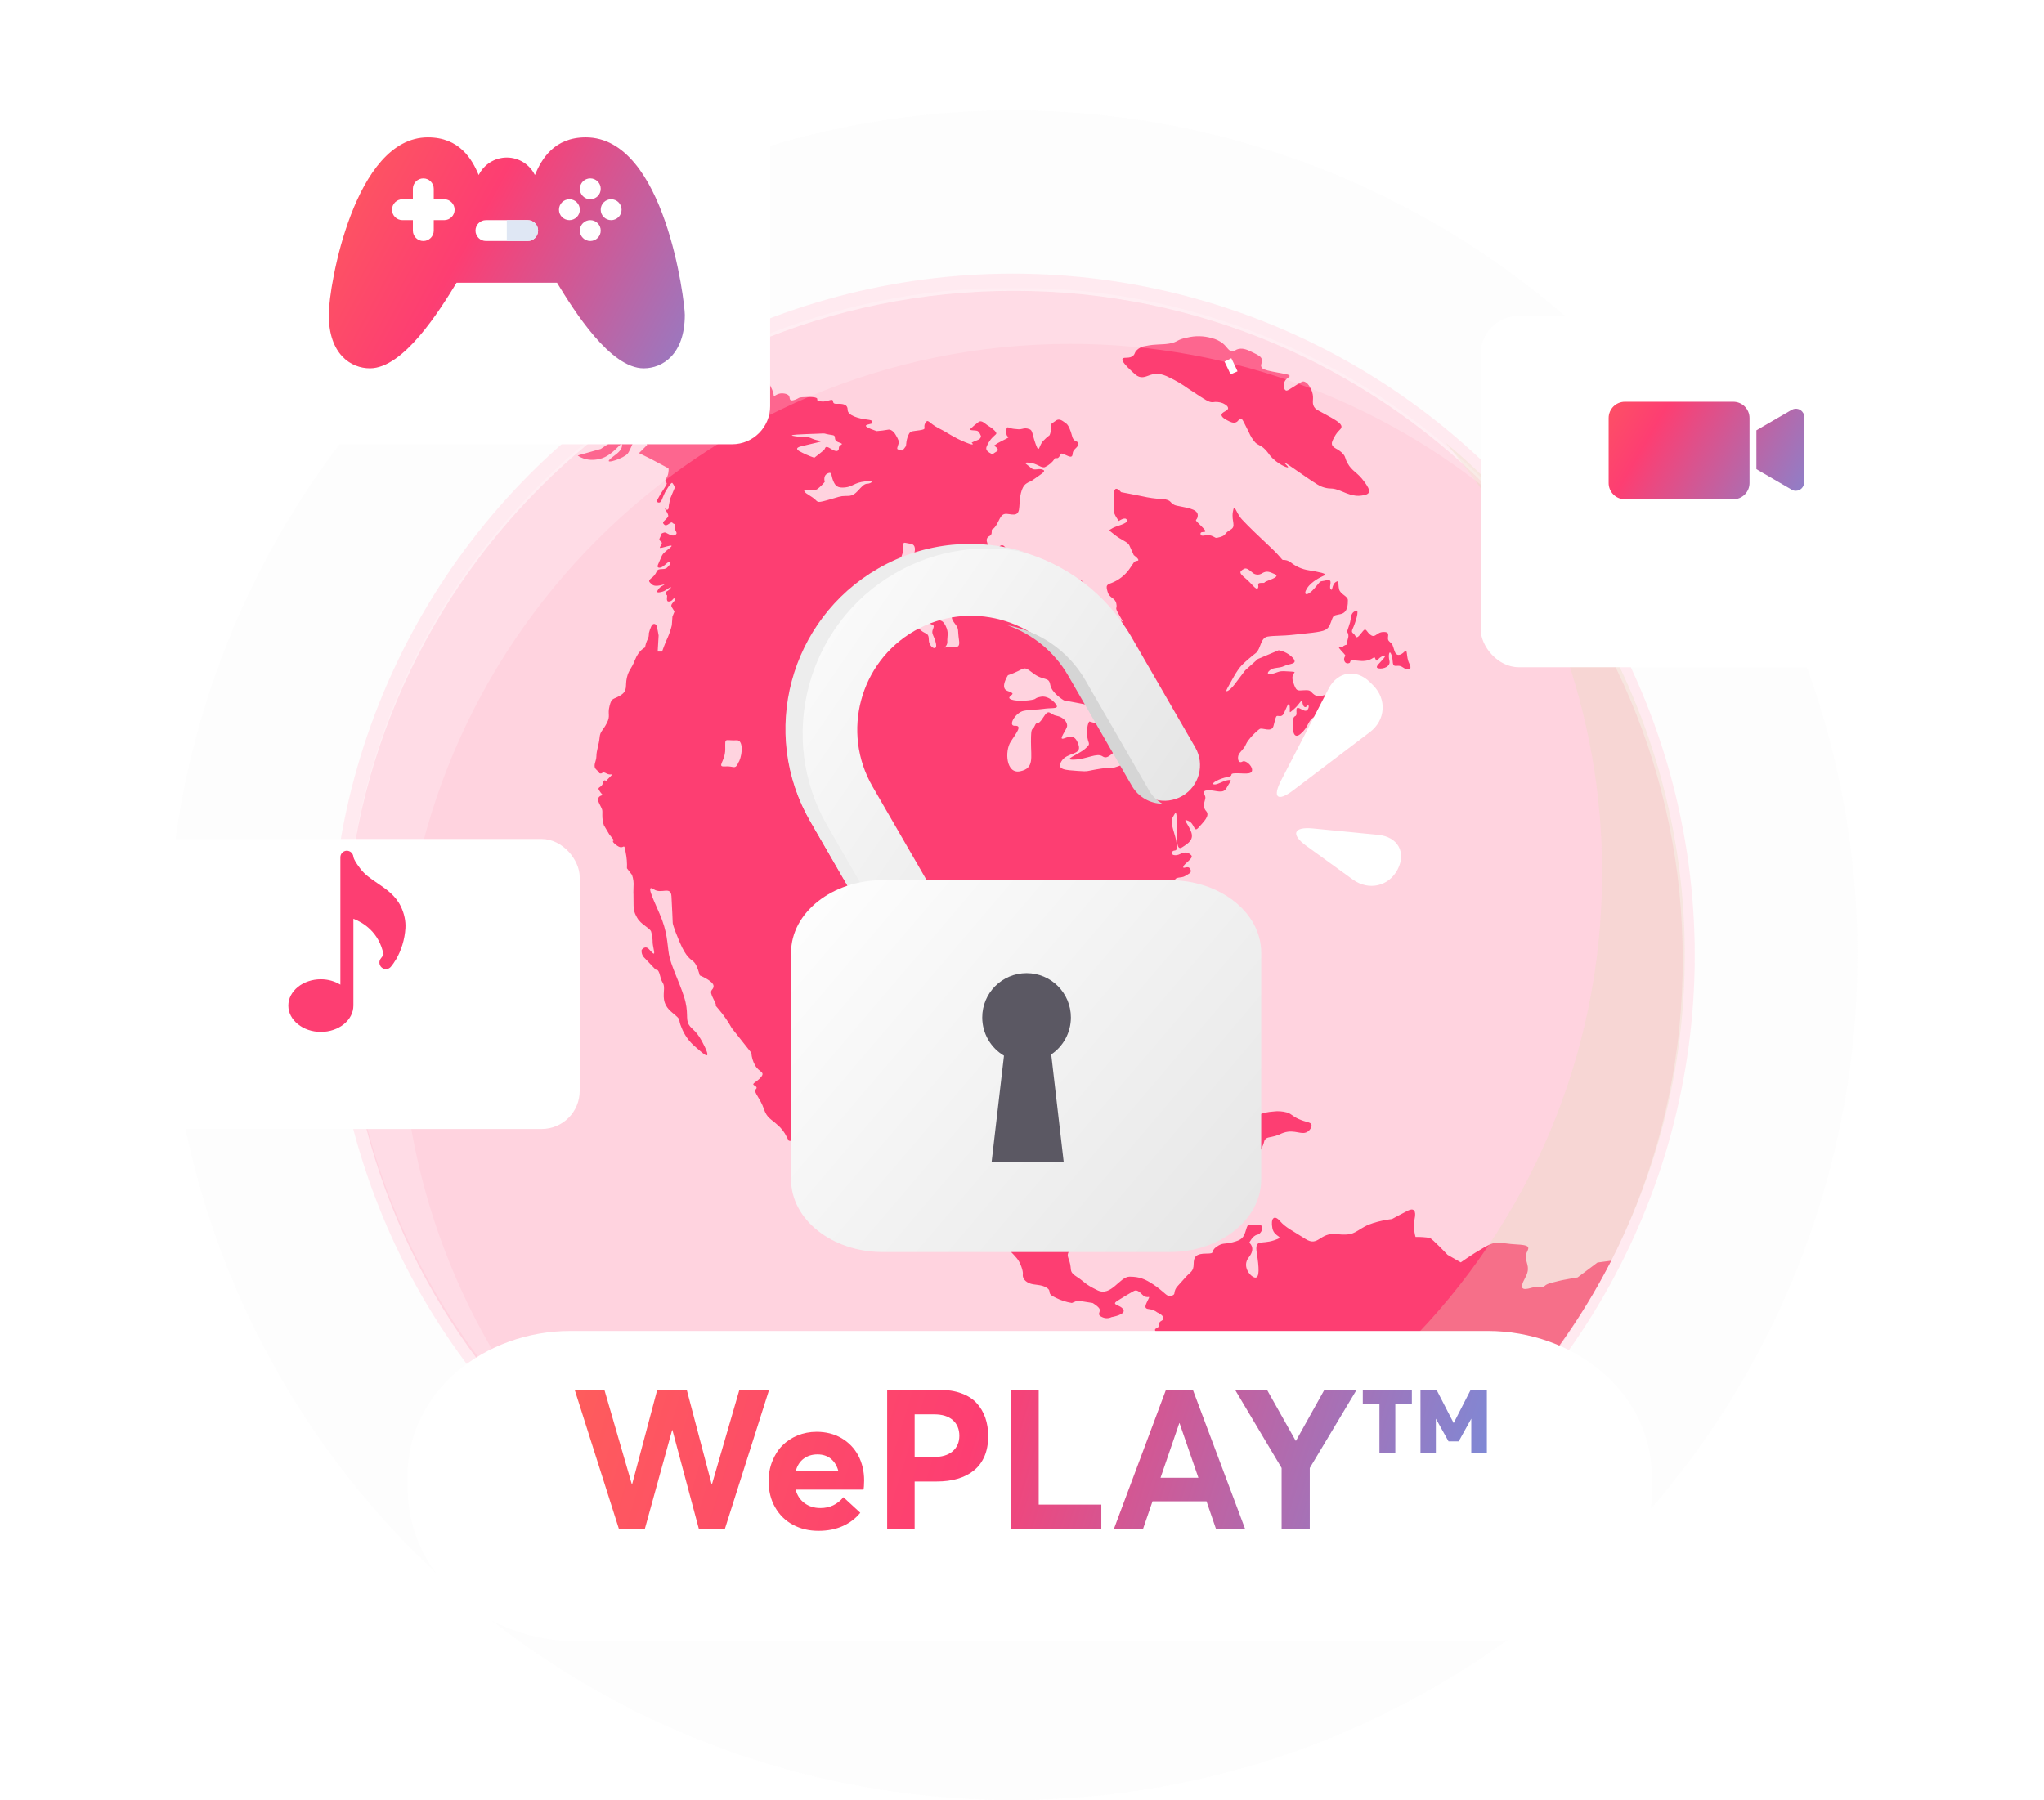 <svg width="537" height="473" viewBox="0 0 537 473" fill="none" xmlns="http://www.w3.org/2000/svg">
<circle opacity="0.3" cx="266" cy="251" r="222" fill="#F7F7F7"/>
<circle cx="266.076" cy="251.076" r="179.168" fill="#FFEAF0"/>
<mask id="mask0_9465:8327" style="mask-type:alpha" maskUnits="userSpaceOnUse" x="90" y="75" width="353" height="354">
<rect x="90.601" y="75.918" width="352.289" height="352.289" fill="#C4C4C4"/>
</mask>
<g mask="url(#mask0_9465:8327)">
<path d="M266.345 427.913C363.405 427.913 442.089 349.23 442.089 252.169C442.089 155.108 363.405 76.425 266.345 76.425C169.284 76.425 90.6 155.108 90.6 252.169C90.6 349.23 169.284 427.913 266.345 427.913Z" fill="#FFD3DF"/>
<path d="M414.481 335.668C414.481 335.668 410.022 336.408 409.282 336.658C408.542 336.909 406.56 337.154 405.814 337.913C405.067 338.672 404.823 337.668 402.345 338.408C399.868 339.148 399.128 338.653 400.614 335.931C402.101 333.209 401.11 332.463 400.859 330.481C400.608 328.499 403.581 327.263 398.632 327.012C393.684 326.761 393.433 325.758 389.965 327.752C386.496 329.747 383.774 331.716 383.774 331.716L380.306 329.734C380.306 329.734 376.342 325.526 375.602 325.275C374.373 325.093 373.131 325.011 371.889 325.03C371.461 323.5 371.377 321.893 371.644 320.327C372.14 318.1 371.4 317.354 369.913 318.1C368.427 318.846 365.705 320.327 365.705 320.327C365.705 320.327 361.246 320.822 358.524 322.308C355.802 323.795 355.551 324.786 351.098 324.29C346.645 323.795 346.394 327.759 342.944 325.545C339.495 323.331 337.745 322.572 336.259 320.841C334.772 319.11 333.781 320.101 334.277 322.722C334.772 325.344 337.99 324.83 334.647 325.94C331.304 327.05 329.573 325.444 330.187 329.283C330.802 333.121 330.927 335.718 329.817 335.718C328.707 335.718 326.098 332.87 328.086 330.393C330.074 327.916 328.212 326.555 328.212 326.555C328.212 326.555 329.077 324.673 330.319 324.447C331.561 324.221 332.546 321.474 330.194 321.844C327.842 322.214 327.967 321.104 327.346 323.205C326.725 325.306 326.23 325.808 323.878 326.423C321.526 327.037 321.275 326.423 319.544 327.677C317.813 328.932 319.544 329.408 316.941 329.408C314.338 329.408 313.598 330.148 313.598 332.13C313.598 334.112 312.733 334.238 311.616 335.473C310.5 336.709 310.255 336.96 309.39 337.951C308.875 338.488 308.569 339.19 308.524 339.932C308.399 340.428 307.408 340.673 306.793 340.428C306.179 340.183 305.307 339.067 303.08 337.58C300.854 336.094 299.367 335.473 296.765 335.473C294.162 335.473 291.935 340.798 288.348 339.061C284.76 337.323 285.13 336.953 283.023 335.592C280.916 334.231 281.536 333.98 281.141 332.124C280.746 330.267 280.025 330.017 281.016 328.536C282.007 327.056 282.132 326.059 282.007 322.967C281.881 319.875 284.233 315.66 282.007 314.425C279.78 313.189 284.61 312.938 277.548 312.694C270.485 312.449 271.853 310.963 267.149 311.703C262.445 312.443 259.842 313.064 258.481 312.957C257.12 312.85 255.013 312.33 257.49 310.11C259.967 307.889 260.833 309.37 260.708 306.522C260.582 303.675 259.591 301.448 261.078 302.314C262.564 303.179 263.555 301.818 264.546 300.583C265.537 299.347 262.934 296.744 265.537 294.643C268.14 292.542 270.366 291.3 266.402 291.3C262.439 291.3 265.662 289.419 260.463 289.939C255.264 290.46 255.389 290.184 255.138 291.821C254.887 293.458 251.174 290.334 252.912 294.298C254.649 298.262 254.793 300.238 253.156 300.489C251.741 300.6 250.334 300.81 248.948 301.116C245.109 301.856 242.757 304.584 241.766 302.728C240.776 300.871 242.394 300.376 239.54 300.376C236.686 300.376 236.322 301.492 235.332 297.654C234.341 293.815 230.132 290.347 231.989 290.347C233.845 290.347 233.601 288.365 232.729 286.264C231.857 284.163 232.102 281.309 232.102 279.083C232.102 276.856 231.976 273.018 233.588 274.379C235.2 275.74 235.319 274.874 235.319 272.497C235.319 270.12 233.337 268.533 234.824 266.432C236.31 264.331 234.698 264.45 237.916 263.215C241.133 261.979 240.142 261.854 243.366 261.728C246.59 261.603 246.464 262.224 247.7 260.863C248.935 259.502 247.825 256.899 249.431 258.26C251.036 259.621 250.171 259.251 253.514 259C256.857 258.749 258.713 260.117 259.083 257.576C259.453 255.036 258.092 254.792 262.056 254.541C266.02 254.29 267.876 254.045 269.582 254.171C271.288 254.296 271.464 253.054 271.809 255.162C272.154 257.269 274.161 256.416 275.647 256.153C277.134 255.889 277.259 253.926 278.62 255.162C279.981 256.397 282.954 257.765 283.575 259.245C284.196 260.725 284.829 261.352 284.202 263.704C283.575 266.056 282.32 266.922 283.832 268.163C285.343 269.405 286.058 268.791 286.184 270.641C286.309 272.491 287.796 274.109 287.915 274.975C288.034 275.84 290.022 276.461 290.637 276.229C291.252 275.997 293.854 273.877 291.998 267.317C290.141 260.756 291.258 260.505 290.386 256.918C289.514 253.33 288.9 252.954 291.126 249.737C293.353 246.519 293.848 245.403 296.451 244.167C299.054 242.932 299.919 242.185 301.901 239.212C303.883 236.24 305.74 235.249 308.217 234.138C310.694 233.028 308.587 232.715 308.65 231.479C308.712 230.244 310.318 230.852 311.372 230.181C312.425 229.51 313.253 229.315 312.67 228.299C312.087 227.283 310.688 228.544 310.876 227.741C311.064 226.938 313.661 225.515 312.984 224.768C312.306 224.022 311.372 223.715 310.073 224.398C308.775 225.082 307.414 224.643 307.966 223.84C308.518 223.037 309.39 224.273 309.145 221.795C308.901 219.318 307.226 216.226 308.029 214.896C308.832 213.567 309.082 212.388 309.208 216.151C309.333 219.914 308.838 223.765 310.569 222.648C312.3 221.532 313.786 220.604 312.858 218.377C311.93 216.151 310.506 214.972 312.231 215.718C313.956 216.464 313.592 218.935 314.89 217.449C316.189 215.963 317.989 214.351 316.872 213.115C315.756 211.88 316.628 210.456 316.684 209.647C316.74 208.838 315.386 207.728 317.424 207.665C319.462 207.602 321.325 208.781 322.253 207.038C323.182 205.294 323.984 204.811 322.623 204.993C321.262 205.175 319.713 206.354 318.86 206.109C318.007 205.865 320.41 204.56 322.448 204.19C324.486 203.82 322.573 203.262 324.555 203.199C326.537 203.137 328.889 203.695 328.946 202.397C329.002 201.098 327.152 199.675 326.437 200.107C325.722 200.54 325.182 200.107 325.258 198.928C325.333 197.749 326.744 197.047 327.302 195.648C327.86 194.249 330.275 191.966 330.953 191.546C331.63 191.126 334.088 192.575 334.565 190.781C335.042 188.987 335.142 188.272 335.475 188.134C335.807 187.996 336.729 188.592 337.293 187.463C337.858 186.334 338.667 183.844 338.83 185.582C338.993 187.319 338.416 187.633 339.959 186.315C341.502 184.998 342.079 183.349 342.167 184.434C342.254 185.519 342.794 186.253 343.421 185.506C344.048 184.76 343.979 186.604 343.07 186.761C342.16 186.918 340.448 184.879 340.605 186.886C340.762 188.893 339.909 187.513 339.714 189.226C339.52 190.938 339.52 194.676 341.665 192.857C343.81 191.038 343.452 189.721 344.951 188.592C346.193 187.743 347.494 186.987 348.846 186.328L351.135 183.531C351.135 183.531 352.835 182.452 350.885 182.452C348.934 182.452 349.542 182.12 348.018 182.628C346.494 183.136 345.767 182.998 344.951 182.27C344.136 181.543 344.324 181.292 342.568 181.379C340.812 181.467 340.542 181.775 339.708 179.109C338.874 176.443 341.59 176.632 338.874 176.45C336.158 176.268 336.396 176.387 334.791 176.914C333.185 177.441 332.564 177.008 333.612 176.136C334.659 175.264 335.964 175.703 337.375 175.02C338.786 174.336 341.082 174.587 339.696 172.912C338.694 171.844 337.374 171.127 335.932 170.868L330.482 173.157L327.139 176.149C327.139 176.149 325.345 178.513 324.292 179.912C323.238 181.31 321.507 182.502 322.498 180.771C323.489 179.04 324.85 176.255 326.261 174.769C327.437 173.633 328.676 172.565 329.974 171.57C331.272 170.435 331.147 167.588 333.01 167.28C334.872 166.973 336.629 167.155 339.909 166.785C343.189 166.415 346.983 166.158 348.156 165.53C349.329 164.903 349.486 163.881 349.944 162.727C350.402 161.573 350.439 161.78 352.277 161.347C354.115 160.914 354.115 158.769 354.115 157.697C354.115 156.624 352.126 156.21 351.8 154.806C351.474 153.401 351.919 152.247 350.872 152.987C349.825 153.727 350.157 155.546 349.58 154.806C349.003 154.065 350.489 152.002 348.426 152.497C346.363 152.993 347.353 152.253 345.372 154.561C343.39 156.869 342.192 156.442 343.408 154.561C344.625 152.679 347.172 151.563 348.012 151.168C348.852 150.773 346.444 150.277 343.885 149.863C342.097 149.602 340.415 148.858 339.018 147.712C338.44 147.305 337.743 147.102 337.036 147.135C336.792 147.135 336.378 146.226 333.819 143.836C331.26 141.446 327.961 138.304 326.293 136.492C324.624 134.679 324.311 131.951 323.897 134.51C323.483 137.069 324.888 138.304 323.238 139.214C321.589 140.123 322.228 140.619 320.629 141.095C319.03 141.572 319.588 141.258 318.233 140.763C316.878 140.267 315.48 141.34 315.398 140.267C315.317 139.195 318.12 140.681 315.643 138.285C313.165 135.89 314.614 137.263 314.677 135.432C314.74 133.6 311.209 133.368 309.145 132.873C307.082 132.377 308.154 131.305 305.351 131.142C303.562 131.052 301.784 130.805 300.038 130.402C299.323 130.239 294.538 129.329 294.538 129.329C294.538 129.329 292.719 127.021 292.656 129.825C292.594 132.628 292.575 132.879 292.575 134.033C292.575 135.187 293.942 136.899 293.942 136.899C293.942 136.899 295.692 135.645 296.062 136.655C296.432 137.665 293.089 138.204 292.224 138.819C291.358 139.433 290.925 139.007 292.782 140.487C294.638 141.967 296.25 142.368 296.683 143.272C297.116 144.175 297.862 145.874 297.862 145.874C297.862 145.874 299.781 147.235 298.79 147.361C297.799 147.486 297.988 147.794 296.627 149.65C295.464 151.236 293.877 152.46 292.048 153.181C290.687 153.677 290.499 153.808 290.994 155.533C291.49 157.258 292.976 157.02 293.284 158.631C293.591 160.243 292.713 159.259 293.911 161.378L295.102 163.498C295.102 163.498 293.848 162.288 294.594 164.019C295.341 165.75 295.222 167.111 294.224 165.505C293.227 163.9 293.729 163.398 292.863 164.251C291.998 165.104 291.872 165.242 292.619 166.415C293.365 167.588 294.231 169.632 293.359 168.459C292.487 167.287 292.431 165.951 291.07 166.54C289.709 167.13 288.78 168.29 288.16 168.158C287.539 168.027 288.222 166.415 288.222 166.415L289.401 164L287.482 162.451C287.482 162.451 284.622 163.254 285.651 162.018C286.679 160.783 284.942 160.406 284.396 160.406C283.851 160.406 282.044 159.045 283.468 159.045C284.892 159.045 285.067 159.171 285.663 158.18C286.259 157.189 285.205 155.891 284.773 155.081C284.34 154.272 285.205 152.36 283.349 152.36C281.493 152.36 278.331 152.855 277.704 152.422C277.077 151.989 276.092 150.936 274.669 150.541C273.245 150.146 271.389 150.729 270.705 150.785C270.021 150.842 270.46 149.75 269.965 149.123C269.469 148.496 267.676 147.938 267.18 147.869C266.685 147.8 265.882 147.681 265.882 147.681C265.495 147.501 265.17 147.211 264.946 146.847C264.723 146.484 264.612 146.062 264.627 145.636C264.627 144.087 263.574 142.663 262.646 143.529C262.031 144.12 261.453 144.749 260.915 145.41C260.915 145.41 258.995 142.807 259.246 141.697C259.497 140.587 260.544 141.139 260.544 139.816C260.544 138.492 260.67 139.69 261.724 138.022C262.777 136.354 262.896 134.805 264.696 135.049C266.496 135.294 267.669 135.607 267.795 133.168C267.92 130.728 268.165 128.031 269.676 127.04C271.188 126.049 269.921 127.165 271.84 125.786C273.759 124.406 275.058 123.741 273.822 123.371C272.586 123.001 271.777 123.804 270.849 122.938C269.921 122.073 268.34 121.389 270.416 121.577C272.492 121.765 273.515 123.064 274.499 122.756C275.556 122.268 276.456 121.498 277.102 120.53C277.347 120.034 277.66 120.774 278.219 120.097C278.777 119.42 278.344 118.799 279.768 119.47C281.191 120.141 281.75 120.335 281.812 119.162C281.875 117.99 283.299 117.613 283.299 116.654C283.299 115.694 282.12 116.346 281.687 114.672C281.254 112.997 280.696 111.636 280.019 111.203C279.341 110.771 278.407 109.78 277.416 110.52C276.425 111.26 275.867 111.323 276.055 112.314C276.141 113.01 276.034 113.717 275.747 114.358C275.147 114.801 274.588 115.299 274.079 115.845C272.9 117.017 273.088 119.432 272.097 116.71C271.106 113.988 271.357 112.997 270.366 112.746C269.795 112.511 269.159 112.489 268.572 112.684C267.707 112.872 267.644 112.809 266.346 112.684C265.048 112.558 264.552 111.818 264.427 112.746C264.301 113.675 264.364 114.628 264.86 114.728C265.355 114.829 264.734 115.105 263.248 115.845C262.507 116.195 261.802 116.615 261.14 117.099C261.14 117.099 262.871 118.09 261.824 118.648C260.777 119.206 260.958 119.514 260.4 119.206C259.842 118.899 258.732 118.341 259.221 117.325C259.417 116.794 259.687 116.293 260.024 115.838C260.764 114.722 261.692 114.227 261.755 113.919C261.818 113.612 261.071 112.74 259.873 112.038C258.675 111.335 257.891 110.156 256.963 110.984C256.223 111.536 255.519 112.135 254.856 112.778C254.611 113.148 256.154 113.022 256.737 113.21C257.321 113.399 257.728 114.634 257.728 114.634C257.701 114.841 257.617 115.037 257.487 115.201C257.357 115.364 257.184 115.489 256.988 115.562C256.305 115.813 255.257 116.302 255.257 116.302C255.257 116.302 256.681 117.482 253.526 116.177C250.371 114.873 249.318 113.888 246.627 112.527C243.937 111.166 243.842 109.868 243.096 111.166C242.35 112.464 243.78 112.715 241.672 113.047C239.565 113.38 239.32 113.173 238.825 113.976C238.481 114.635 238.25 115.347 238.141 116.083L238.016 117.199C238.016 117.199 237.276 118.316 237.025 118.378C236.581 118.374 236.146 118.246 235.771 118.008C235.526 117.82 236.203 116.397 236.203 116.089C235.959 115.432 235.648 114.802 235.275 114.208C235.275 114.208 234.41 112.659 233.293 112.909C232.31 113.091 231.318 113.214 230.32 113.279C230.32 113.279 227.285 112.289 227.473 111.856C227.661 111.423 229.354 111.423 229.204 111.116C229.053 110.808 229.699 110.457 227.717 110.231C225.736 110.006 222.7 109.196 222.7 107.723C222.7 106.249 221.527 106.054 219.79 106.111C218.053 106.167 219.727 104.562 217.682 105.245C215.638 105.929 214.647 105.076 214.647 105.076C214.647 105.076 215.387 104.254 212.358 104.317C209.328 104.38 210.313 104.505 208.952 105.001C207.591 105.496 207.528 105.12 207.403 104.317C207.277 103.514 205.916 103.27 204.988 103.389C204.37 103.502 203.794 103.779 203.32 104.192C203.229 103.309 202.956 102.454 202.517 101.683C201.714 100.071 202.762 100.504 200.968 99.952C199.174 99.4 197.255 98.528 198.491 97.844C199.726 97.161 201.896 95.8 200.41 94.752C198.923 93.705 199.231 93.498 196.76 94.069C194.288 94.639 193.479 93.573 192.614 94.752C191.748 95.931 192.739 95.806 190.105 96.797C187.471 97.788 188.06 97.23 186.825 98.961C185.589 100.692 185.527 101.25 185.157 100.573C184.787 99.895 185.401 97.97 186.58 96.609C187.324 95.666 187.979 94.656 188.537 93.592C186.221 94.746 183.934 95.952 181.676 97.211C181.105 97.646 180.72 98.279 180.597 98.986C180.264 101.382 181.851 102.479 180.02 102.837C178.188 103.194 177.624 104.518 176.633 104.599C175.642 104.681 176.301 103.859 173.911 103.69C172.726 103.608 172.124 103.364 171.44 103.357C167.76 105.745 164.177 108.254 160.69 110.884C162.572 113.179 162.396 114.904 162.396 114.904L157.836 117.971L151.778 119.689C151.778 119.689 153.885 121.489 157.604 120.586C161.323 119.683 163.55 115.343 163.425 117.08C163.299 118.818 161.198 119.639 160.082 120.843C158.965 122.048 163.92 120.429 164.911 119.188C165.902 117.946 167.018 113.367 168.379 114.358C169.215 115.001 169.788 115.926 169.991 116.961L167.884 119.068L170.982 120.592L175.561 123.032C175.561 123.032 175.805 123.032 175.561 124.393C175.316 125.754 174.488 126.043 174.902 126.582C175.316 127.121 175.266 127.078 174.507 128.313C173.8 129.344 173.159 130.419 172.588 131.531C172.425 132.07 173.453 132.396 173.786 131.531C174.118 130.665 174.695 129.423 174.695 129.423C174.695 129.423 176.263 126.576 176.633 126.915C176.928 127.267 177.152 127.674 177.292 128.112L176.037 131.123C176.037 131.123 175.912 131.907 175.749 132.647C175.586 133.387 175.83 133.556 175.416 133.901C175.002 134.246 174.093 132.747 175.002 134.234C175.912 135.72 175.579 135.72 175.002 136.379C174.425 137.037 173.798 137.207 174.526 137.865C175.253 138.524 176.238 136.874 176.652 137.37C177.066 137.865 177.561 137.451 177.31 138.442C177.06 139.433 178.352 140.01 177.379 140.587C176.407 141.164 175.04 139.759 174.526 139.929C174.011 140.098 173.767 140.042 173.597 140.731C173.428 141.421 172.857 141.747 173.597 142.243C174.338 142.738 173.434 143.397 173.353 143.892C173.271 144.388 177.743 142.488 176.075 143.892C174.407 145.297 174.093 145.379 173.597 146.696C173.102 148.013 172.193 149.173 173.265 149.173C174.338 149.173 175.147 147.687 175.824 147.687C176.501 147.687 176.044 148.427 175.234 149.173C174.425 149.92 173.02 149.092 172.525 150.164C172.216 150.902 171.7 151.534 171.039 151.983C170.298 152.642 170.38 152.811 171.371 153.633C172.362 154.454 174.871 153.3 174.507 153.633C174.143 153.965 173.723 153.965 173.253 154.498C172.782 155.031 172.262 155.796 173.152 155.652C173.841 155.598 174.504 155.362 175.071 154.969C175.485 154.617 176.784 153.852 176.081 154.68C175.379 155.508 174.864 155.257 174.965 155.934C175.065 156.612 175.335 156.141 175.253 156.8C175.172 157.459 175.172 157.872 175.498 158.054C175.736 158.086 175.979 158.053 176.2 157.958C176.42 157.863 176.611 157.71 176.752 157.515C176.915 157.183 177.743 157.02 177.329 157.678C176.915 158.337 176.075 158.832 176.464 159.497C176.853 160.162 177.204 160.695 177.204 160.695L176.664 162.018L176.501 164.289C176.238 165.388 175.879 166.463 175.429 167.5C174.852 168.654 173.942 171.206 173.942 171.206H172.788L173.033 166.967C173.033 166.967 172.619 164.458 172.374 164.188C172.13 163.919 171.547 163.705 171.12 164.533C170.839 165.137 170.618 165.767 170.462 166.415C170.507 166.973 170.392 167.532 170.129 168.027C169.8 168.686 169.578 169.393 169.471 170.121C169.471 170.121 167.821 170.836 166.83 173.395C165.839 175.954 165.193 175.942 164.691 178.087C164.19 180.232 165.018 181.467 163.036 182.703C161.054 183.938 160.728 183.192 160.144 185.506C159.561 187.821 160.477 187.984 159.404 190.047C158.332 192.111 157.673 192.111 157.523 193.842C157.372 195.573 156.682 197.272 156.689 198.69C156.695 200.107 155.61 201.268 156.689 202.259C157.767 203.249 157.19 203.168 157.767 203.249C158.344 203.331 158.181 202.591 159.335 203.249C160.489 203.908 161.399 203.005 160.489 203.908C159.58 204.811 159.235 205.231 159.235 205.231C159.235 205.231 158.658 204.573 158.407 205.727C158.156 206.881 157.084 206.787 157.253 207.37C157.545 207.957 157.935 208.489 158.407 208.944C158.407 208.944 156.425 209.107 157.416 211.089C158.407 213.071 158.244 212.657 158.244 214.225C158.234 215.122 158.374 216.015 158.658 216.866L160.063 219.23L161.317 220.823C161.317 220.823 160.245 220.905 162.145 222.228C164.045 223.552 163.876 220.974 164.372 223.959C164.663 225.342 164.776 226.756 164.71 228.168L166.046 229.899C166.396 230.905 166.529 231.974 166.435 233.035C166.353 235.111 166.435 233.794 166.435 236.352C166.435 238.911 166.435 239.488 167.426 241.219C168.417 242.95 170.643 243.778 171.057 244.769C171.341 245.762 171.48 246.791 171.471 247.824C171.471 247.824 171.553 248.564 171.804 249.806C172.055 251.047 171.641 250.715 170.549 249.473C169.458 248.231 168.567 249.636 168.567 249.636C168.524 250.034 168.577 250.436 168.721 250.809C168.865 251.182 169.096 251.516 169.395 251.781C170.468 252.935 172.287 254.836 172.287 254.836C172.287 254.836 172.945 254.34 173.441 256.485C173.936 258.63 174.469 258.053 174.45 259.784C174.432 261.515 173.773 263.748 176.577 266.056C179.38 268.364 177.9 267.379 179.054 270.02C179.817 271.985 181.067 273.724 182.685 275.075C183.839 275.966 187.308 279.635 185.163 275.075C183.018 270.515 181.895 270.779 180.967 269.242C180.039 267.706 181.036 266.056 179.713 261.929C178.389 257.802 176.244 253.694 175.749 250.797C175.253 247.899 175.416 244.957 173.271 240.072C171.126 235.186 169.803 232.382 171.785 233.699C173.767 235.017 176.244 232.708 176.407 235.518C176.57 238.328 176.74 242.536 176.74 242.536C176.74 242.536 176.74 243.277 178.559 247.554C180.377 251.831 181.531 252.013 182.353 252.835C183.175 253.657 183.839 256.303 183.839 256.303C183.839 256.303 187.471 257.79 187.471 259.107C187.471 260.424 185.984 259.765 187.471 262.575C188.957 265.385 186.975 263.071 188.957 265.379C190.209 266.864 191.314 268.466 192.256 270.164L197.393 276.649C197.466 277.81 197.805 278.939 198.384 279.948C199.375 281.767 201.087 281.617 199.971 282.984C198.854 284.351 197.368 284.715 198.089 285.148C198.81 285.58 199.017 285.831 198.459 286.327C197.901 286.822 199.839 288.835 200.667 291.344C201.495 293.853 202.649 294.066 204.217 295.553C205.274 296.426 206.12 297.525 206.694 298.77C207.685 300.501 206.45 299.184 209.667 300.338C212.885 301.492 214.208 303.142 214.948 303.637C215.688 304.133 217.218 304.465 222.543 307.187C227.868 309.909 229.354 311.27 231.951 312.142C234.548 313.014 234.924 314.124 236.906 313.628C238.888 313.133 239.879 312.016 241.114 312.637C242.35 313.258 241.61 314.738 243.341 313.747C245.072 312.756 245.323 312.919 245.818 314.08C246.314 315.24 249.531 317.341 249.531 317.341C249.531 317.341 247.054 318.458 251.143 320.929C254.906 323.193 258.494 325.03 259.848 324.692C259.898 324.918 260.275 325.256 261.165 325.777C265.004 328.003 266.12 329.49 267.111 330.606C268.102 331.723 268.842 334.074 268.723 334.815C268.604 335.555 268.968 336.546 270.335 337.167C271.702 337.787 273.552 337.411 275.039 338.421C276.525 339.431 274.669 339.782 277.391 341.024C278.715 341.691 280.135 342.15 281.599 342.385L283.086 341.758L287.049 342.385C287.049 342.385 288.78 343.376 288.931 344.116C289.081 344.856 288.065 345.477 289.558 346.098C289.944 346.287 290.367 346.386 290.797 346.386C291.226 346.386 291.65 346.287 292.036 346.098C292.036 346.098 295.874 345.47 295.128 344.116C294.381 342.761 291.659 342.999 293.641 341.764C295.623 340.528 296.489 340.033 297.354 339.537C298.22 339.042 298.608 338.672 300.076 340.164C301.544 341.657 302.428 339.92 301.563 341.651C300.697 343.382 300.641 343.877 301.907 344.003C302.685 344.087 303.423 344.387 304.04 344.868C304.04 344.868 305.652 345.539 305.652 346.38C305.652 347.22 304.397 346.969 304.535 348.086C304.673 349.202 302.804 348.826 303.67 349.967C304.535 351.109 302.93 351.579 303.544 352.815C304.159 354.05 302.29 354.176 303.67 355.913C305.05 357.65 304.165 359.131 301.688 359.877C299.211 360.623 300.202 358.623 298.841 361.238C297.48 363.853 297.85 363.96 296.696 364.292C295.157 364.862 293.666 365.552 292.236 366.356C290.254 367.347 290.505 365.365 289.514 368.237C288.523 371.11 289.514 371.129 287.532 372.778C285.55 374.428 285.883 376.328 285.883 376.328C285.883 376.328 293.409 375.419 290.424 377.319C287.438 379.219 287.369 379.546 286.629 380.373C286.146 380.917 285.704 381.496 285.306 382.105L283.982 384.5L283.65 387.304C283.65 387.304 284.309 386.727 286.541 388.213C288.774 389.7 289.263 389.781 289.596 390.277C290.676 392.252 292.039 394.058 293.641 395.639C295.062 397.152 296.592 398.559 298.22 399.848C299.336 400.713 300.446 400.343 300.327 401.83C300.208 403.316 300.082 402.695 302.93 403.561C305.777 404.426 307.634 405.292 309.616 405.292C311.598 405.292 316.176 406.032 317.537 406.032C318.898 406.032 319.764 405.906 318.898 406.897C318.032 407.888 316.421 411.601 314.319 413.708C312.218 415.816 311.598 417.051 308.625 418.042C305.652 419.033 303.921 419.924 302.064 420.52C300.208 421.116 298.979 423.838 298.972 423.863C325.385 418.943 350.321 408.041 371.869 391.993C393.416 375.944 411.003 355.175 423.281 331.277L419.681 331.76L414.481 335.668ZM326.87 149.462C327.497 149.129 328.312 149.876 328.933 150.371C329.279 150.724 329.739 150.942 330.23 150.987C330.722 151.031 331.214 150.9 331.617 150.616C332.872 149.876 333.637 150.327 334.879 150.861C336.121 151.394 334.716 151.977 333.104 152.592C331.492 153.206 332.815 153.169 331.373 153.169C329.93 153.169 330.921 153.953 330.463 154.573C330.005 155.194 328.851 153.319 327.164 151.933C325.477 150.547 325.546 150.171 326.87 149.462ZM264.778 177.441C269.607 175.829 268.491 174.656 271.338 176.851C274.186 179.046 275.547 177.704 275.917 179.924C276.287 182.145 279.504 184.032 279.504 184.032L283.964 184.873L290.649 186.272C290.649 186.272 292.675 186.974 293.127 188.536C293.578 190.097 295.008 190.743 292.261 190.718C290.199 190.604 288.16 190.223 286.196 189.583C286.196 189.583 285.507 190.21 285.601 192.926C285.695 195.642 286.937 195.152 285.08 196.764C283.224 198.376 278.89 199.737 282.233 199.612C285.576 199.486 288.172 197.73 289.658 198.746C291.145 199.762 292.123 197.492 293.616 197.385C295.109 197.279 293.371 196.256 295.228 194.877C297.084 193.497 297.273 192.531 300.026 192.782C302.779 193.033 302.284 192.155 304.887 192.155C307.489 192.155 309.591 194.369 306.141 194.87C302.691 195.372 302.177 194.751 299.455 195.867C296.733 196.984 296.733 195.24 296.112 197.749C295.491 200.258 297.843 199.856 294.5 201.092C291.157 202.328 293.014 201.406 289.176 201.989C285.337 202.572 286.203 202.823 283.111 202.578C280.019 202.334 277.416 202.334 278.902 199.976C280.389 197.617 284.227 198.489 283.362 195.767C282.496 193.045 281.254 193.415 279.523 194.036C277.792 194.657 280.326 191.728 280.357 190.718C280.389 189.709 279.398 188.423 277.541 188.072C275.685 187.72 275.66 186.002 274.073 188.536C272.486 191.07 272.461 189.257 271.846 190.718C271.232 192.18 270.855 190.555 270.855 194.895C270.855 199.235 271.721 201.901 268.008 202.672C264.295 203.444 263.925 197.36 265.531 194.895C267.136 192.431 268.623 190.618 266.647 190.718C264.671 190.819 266.772 187.187 268.999 186.773C271.225 186.359 272.216 186.554 274.073 186.272C275.929 185.989 277.416 186.234 277.66 185.745C277.905 185.255 275.678 182.653 273.452 183.085C271.225 183.518 272.957 183.713 270.109 184.039C267.262 184.365 264.54 183.888 265.28 183.085C266.02 182.283 266.691 182.283 264.653 181.536C262.614 180.79 264.803 177.441 264.803 177.441H264.778ZM247.405 158.406C248.81 158.192 247.568 157.302 247.819 155.897C248.07 154.492 249.387 155.157 252.278 155.238C252.278 155.238 252.774 156.229 251.45 156.562C250.127 156.894 250.792 157.139 250.459 157.967C250.127 158.794 250.127 158.794 250.045 160.525C249.964 162.257 249.882 162.589 250.955 163.994C252.027 165.399 251.532 165.399 251.946 168.171C252.36 170.943 250.691 169.607 248.973 170.021C247.254 170.435 248.973 170.021 248.879 168.616C248.785 167.211 249.381 166.308 248.396 164.37C247.411 162.432 246.828 163.668 246.665 162.263C246.502 160.858 247.16 160.858 245.969 159.704C244.777 158.55 246.025 158.625 247.43 158.412L247.405 158.406ZM243.015 158.456C243.015 158.456 244.419 160.519 243.429 161.366C242.438 162.213 242.688 163.078 244.006 163.737C245.323 164.395 245.574 164.151 245.078 165.386C244.583 166.622 245.492 167.036 245.906 169.181C246.32 171.326 244.024 170.09 244.024 168.158C244.024 166.227 243.284 166.71 242.042 165.719C240.801 164.728 240.888 164.232 241.158 163.241C241.428 162.25 241.628 161.755 239.979 160.105C238.329 158.456 239.753 158.293 243.052 158.462L243.015 158.456ZM237.276 144.382C237.464 142.092 236.956 142.544 239.264 142.895C240.073 143.021 240.807 143.635 240.061 145.931C239.314 148.226 238.944 146.796 236.925 147.975C234.905 149.155 237.132 146.671 237.32 144.388L237.276 144.382ZM194.132 200.095C193.078 202.509 192.952 201.211 190.538 201.393C188.123 201.575 190.538 200.139 190.538 196.877C190.538 193.616 190.23 194.676 193.63 194.525C195.104 194.469 195.223 197.686 194.176 200.101L194.132 200.095ZM210.946 117.193C210.946 117.193 211.937 116.886 214.478 116.328C217.018 115.769 214.91 115.958 213.405 115.274C211.9 114.59 212.251 115.086 209.015 114.647C205.778 114.208 211.367 114.089 214.584 113.963C217.802 113.838 215.462 113.831 218.73 114.333C219.984 114.534 218.604 115.631 220.398 116.252C222.192 116.873 220.398 116.685 220.398 117.676C220.398 118.667 219.715 118.855 218.172 117.864C216.629 116.873 216.917 117.864 216.441 118.297C215.964 118.73 213.932 120.279 213.932 120.279C212.549 119.813 211.211 119.221 209.937 118.51C208.35 117.526 210.946 117.193 210.946 117.193ZM227.881 127.096C226.952 127.159 226.457 127.836 225.278 129.078C224.099 130.32 223.396 130.333 222.06 130.333C220.724 130.333 220.448 130.577 217.294 131.449C214.139 132.321 215.13 131.819 213.455 130.709C211.781 129.599 211.473 129.53 211.291 128.978C211.11 128.426 213.8 129.103 214.697 128.545C215.432 127.987 216.097 127.342 216.679 126.626C216.679 126.626 216.052 124.744 217.795 124.274C218.579 124.048 218.354 125.077 218.912 126.381C219.47 127.686 220.028 128.301 222.048 128.087C224.067 127.874 224.4 126.833 227.247 126.507C230.095 126.181 228.84 127.052 227.912 127.115L227.881 127.096ZM260.494 324.234C261.479 323.412 262.79 322.509 262.903 323.513C263.009 324.121 261.46 324.09 260.538 324.253L260.494 324.234Z" fill="#FD3E72"/>
<path d="M356.239 160.47C355.292 160.859 354.985 161.461 354.885 162.515C354.794 163.192 354.625 163.857 354.383 164.497L353.887 165.983C354.057 166.211 354.173 166.475 354.226 166.754C354.279 167.033 354.269 167.321 354.195 167.595C353.999 168.173 353.895 168.778 353.887 169.389C353.887 169.389 352.947 169.546 352.765 170.016C352.583 170.486 350.883 169.288 352.313 170.9C353.743 172.512 353.511 172.004 353.204 172.782C352.896 173.56 353.448 174.576 354.383 174.268C355.317 173.961 353.636 173.271 357.073 173.641C360.51 174.011 360.943 172.13 361.257 172.932C361.57 173.735 361.702 173.798 362.16 173.177C362.618 172.556 364.593 171.628 363.64 172.87C362.687 174.111 360.899 175.378 362.16 175.629C363.421 175.88 365.403 175.153 365.032 173.641C364.662 172.13 365.032 170.505 365.591 172.13C366.149 173.754 365.528 175.102 366.845 174.977C368.162 174.852 368.344 175.297 369.072 175.686C369.799 176.075 371.179 176.15 370.251 174.356C369.322 172.562 369.943 170.273 368.952 171.264C367.961 172.255 366.845 172.562 366.35 171.019C365.854 169.477 365.98 169.408 364.989 168.542C363.998 167.677 365.666 166.127 363.653 166.065C361.639 166.002 361.457 167.677 360.222 166.93C358.986 166.184 358.968 164.766 358.09 165.814C357.211 166.861 356.509 168.04 356.076 167.112C355.643 166.184 354.778 166.454 355.393 165.174C356.007 163.895 357.287 160.05 356.239 160.47Z" fill="#FD3E72"/>
<path d="M305.805 263.609C305.26 264.029 305.278 265.321 305.805 266.086C306.332 266.852 306.84 266.607 307.129 267.24C307.461 267.98 306.809 268.495 307.129 269.385C307.304 269.887 307.756 270.47 308.201 270.458C308.891 270.458 309.336 269.053 309.524 268.476C309.893 267.646 309.979 266.719 309.769 265.835C309.167 264.042 306.633 262.976 305.805 263.609Z" fill="#FD3E72"/>
<path d="M301.088 266.169C301.266 266.084 301.459 266.036 301.656 266.028C301.854 266.02 302.05 266.051 302.235 266.12C302.42 266.189 302.589 266.294 302.732 266.43C302.876 266.565 302.99 266.728 303.07 266.909C303.203 267.24 303.21 267.609 303.088 267.944C302.967 268.28 302.726 268.559 302.411 268.728C302.156 268.851 301.869 268.893 301.589 268.849C301.309 268.806 301.049 268.678 300.843 268.483C300.692 268.322 300.577 268.131 300.507 267.921C300.436 267.712 300.412 267.49 300.435 267.27C300.459 267.05 300.529 266.838 300.641 266.648C300.754 266.458 300.906 266.295 301.088 266.169Z" fill="#FD3E72"/>
<path d="M304.873 272.029C305.243 272.029 305.5 272.537 305.864 273.352C306.447 274.569 306.855 275.415 306.441 276.155C306.218 276.547 305.863 276.845 305.44 276.997C305.017 277.149 304.553 277.144 304.133 276.983C303.273 276.544 303.298 275.277 303.305 274.838C303.33 273.459 304.183 271.972 304.873 272.029Z" fill="#FD3E72"/>
<path d="M310.59 270.631C309.781 270.687 308.953 271.415 309.022 271.954C309.091 272.494 310.245 272.512 310.671 273.522C310.885 274.018 310.709 274.269 311.004 274.595C311.201 274.803 311.462 274.94 311.746 274.984C312.03 275.029 312.32 274.978 312.572 274.839C313.124 274.463 313.023 273.585 312.986 273.271C312.816 272.061 311.832 270.543 310.59 270.631Z" fill="#FD3E72"/>
<path d="M312.066 277.755C311.842 277.921 311.679 278.158 311.604 278.427C311.529 278.696 311.546 278.983 311.652 279.241C311.853 279.812 312.493 280.326 313.057 280.151C313.338 279.996 313.552 279.743 313.658 279.44C313.764 279.138 313.755 278.806 313.632 278.51C313.51 278.214 313.282 277.973 312.994 277.834C312.705 277.694 312.375 277.666 312.066 277.755Z" fill="#FD3E72"/>
<path d="M316.279 278.22C315.69 278.47 315.652 279.643 315.702 280.101C315.717 280.492 315.821 280.874 316.007 281.217C316.193 281.561 316.456 281.857 316.775 282.083C316.9 282.158 317.734 282.635 318.343 282.246C318.951 281.857 318.857 280.722 318.838 280.597C318.644 279.167 317.044 277.893 316.279 278.22Z" fill="#FD3E72"/>
<path d="M323.519 286.882C322.491 287.07 321.443 288.048 321.638 288.945C321.776 289.635 322.572 289.961 322.71 290.018C323.151 290.198 323.638 290.231 324.099 290.112C324.56 289.993 324.97 289.729 325.269 289.359C325.474 289.108 325.605 288.805 325.648 288.484C325.691 288.163 325.645 287.836 325.514 287.54C325.081 286.813 324.077 286.781 323.519 286.882Z" fill="#FD3E72"/>
<path d="M273.025 290.355C272.749 289.17 277.076 286.893 280.783 285.733C284.312 284.68 288.006 284.289 291.677 284.579C294.52 284.756 297.341 285.201 300.1 285.908C304.083 286.824 306.071 287.282 307.696 288.053C308.311 288.39 308.983 288.613 309.677 288.712C311.151 288.894 311.735 288.298 312.65 288.712C313.434 289.063 313.202 289.59 314.137 290.361C315.101 291.059 316.247 291.46 317.436 291.515C319.123 291.722 319.756 291.327 320.239 291.848C320.468 292.189 320.59 292.591 320.59 293.002C320.59 293.413 320.468 293.814 320.239 294.156C319.48 295.372 317.63 295.41 315.949 295.479C308.48 295.881 305.375 297.693 304.397 296.138C303.675 294.99 304.873 293.221 304.064 292.669C303.362 292.193 302.321 293.453 301.091 293.002C300.025 292.607 300.245 291.453 299.109 290.694C298.482 290.255 298.018 290.399 294.982 290.531C291.577 290.681 290.818 290.531 290.028 290.198C289.237 289.866 289.4 289.69 288.209 289.044C287.017 288.398 284.841 287.501 284.414 288.053C284.113 288.442 284.86 289.257 284.577 289.54C284.295 289.822 282.959 288.467 281.278 288.549C280.526 288.586 280.538 288.887 278.306 290.035C276.073 291.183 275.276 291.289 274.674 291.189C274.511 291.158 273.169 290.97 273.025 290.355Z" fill="#FD3E72"/>
<path d="M323.009 293.436C323.724 292.414 325.568 293.518 328.948 293.191C331.35 292.959 331.52 292.301 334.518 292.075C335.718 291.912 336.938 291.996 338.105 292.32C339.479 292.778 339.46 293.267 341.203 294.051C343.192 294.948 344.339 294.81 344.546 295.537C344.716 296.102 344.226 296.848 343.681 297.268C342.069 298.523 340.281 296.641 337.246 297.638C336.374 297.914 336.242 298.159 335.019 298.504C333.52 298.93 332.931 298.792 332.417 299.369C331.996 299.84 332.216 300.122 331.676 301.251C331.269 302.085 331.049 302.505 330.685 302.737C329.519 303.465 328.227 301.627 325.486 301.621C324.144 301.621 323.862 302.054 322.883 301.746C321.403 301.276 320.375 299.733 320.657 299.269C320.939 298.805 322.777 300.022 324.37 299.269C325.624 298.642 326.565 297.224 326.251 296.547C325.856 295.757 323.981 296.547 323.159 295.431C322.943 295.149 322.813 294.81 322.786 294.456C322.76 294.101 322.837 293.747 323.009 293.436Z" fill="#FD3E72"/>
<path d="M307.169 90.284C305.131 90.629 303.807 90.334 300.979 90.911C300.029 91.02 299.151 91.465 298.501 92.165C298.062 92.704 298.181 92.987 297.761 93.419C296.758 94.398 295.252 93.689 294.914 94.285C294.575 94.881 296.099 96.386 297.021 97.258C298.112 98.293 298.652 98.807 299.248 98.989C301.06 99.553 302.013 98.029 304.447 98.249C305.357 98.39 306.237 98.683 307.05 99.114C308.831 99.942 310.53 100.938 312.124 102.087C317.091 105.367 317.624 105.756 318.684 105.675C319.517 105.542 320.37 105.626 321.161 105.919C321.318 105.982 322.679 106.547 322.648 107.28C322.617 108.014 320.954 108.221 320.917 109.011C320.917 109.639 321.889 110.165 322.529 110.498C323.168 110.83 323.915 111.225 324.636 110.993C325.357 110.761 325.514 109.965 325.997 110.002C326.329 110.002 326.518 110.41 327.251 111.884L328.117 113.615C328.518 114.56 329.062 115.438 329.729 116.218C330.532 117.008 330.902 116.845 331.955 117.704C332.568 118.263 333.109 118.895 333.567 119.586C335.449 121.913 338.24 123.016 338.397 122.803C338.553 122.59 337.312 121.681 337.406 121.549C337.5 121.417 339.344 122.728 342.11 124.647C346.055 127.388 346.776 127.783 347.93 128.116C349.667 128.598 349.73 128.116 351.517 128.743C353.06 129.257 354.057 129.941 355.977 130.229C356.55 130.315 357.134 130.315 357.708 130.229C358.398 130.129 359.269 129.997 359.589 129.489C359.997 128.787 359.175 127.608 358.473 126.642C356.547 123.964 355.249 123.932 354.014 121.687C353.305 120.432 353.6 120.175 352.897 119.335C351.643 117.848 350.156 117.861 349.924 116.732C349.824 116.243 350.062 115.785 350.551 114.851C351.555 112.969 352.433 112.869 352.433 112.129C352.433 111.175 350.733 110.247 347.359 108.416C346.061 107.713 345.622 107.538 345.252 106.929C344.524 105.731 345.289 104.859 344.756 103.091C344.43 102.012 343.539 100.319 342.404 100.243C342.097 100.243 341.896 100.331 339.306 101.974C338.453 102.514 338.127 102.727 337.82 102.602C337.293 102.37 337.111 101.228 337.45 100.375C337.863 99.328 338.879 99.177 338.81 98.763C338.742 98.349 337.249 98.23 334.351 97.647C332.256 97.227 331.604 96.963 331.378 96.392C331.096 95.709 331.748 95.251 331.504 94.41C331.284 93.67 330.582 93.326 329.277 92.68C327.816 91.958 326.712 91.425 325.439 91.689C324.467 91.902 324.391 92.372 323.708 92.316C322.723 92.222 322.453 91.206 321.23 90.208C320.387 89.561 319.417 89.097 318.383 88.847C316.247 88.221 313.981 88.178 311.823 88.722C309.05 89.249 309.552 89.876 307.169 90.284Z" fill="#FD3E72"/>
<g style="mix-blend-mode:multiply" opacity="0.31">
<path d="M379.777 116.321C406.395 147.933 420.965 187.945 420.908 229.271C420.908 326.335 342.221 405.015 245.164 405.015C203.837 405.071 163.825 390.498 132.214 363.878C148.688 383.579 169.288 399.421 192.559 410.283C215.829 421.146 241.202 426.764 266.883 426.741C363.947 426.741 442.627 348.054 442.627 250.991C442.652 225.311 437.036 199.939 426.175 176.668C415.315 153.397 399.476 132.796 379.777 116.321Z" fill="#E5DCBA"/>
</g>
<g style="mix-blend-mode:overlay" opacity="0.21">
<path d="M105.406 266.107C105.406 169.043 184.093 90.362 281.151 90.362C324.158 90.301 365.684 106.071 397.807 134.667C381.338 116.064 361.102 101.175 338.441 90.986C315.781 80.797 291.213 75.541 266.368 75.567C169.304 75.567 90.624 154.254 90.624 251.311C90.598 276.157 95.853 300.724 106.042 323.385C116.231 346.045 131.121 366.281 149.723 382.751C121.126 350.632 105.351 309.111 105.406 266.107Z" fill="white"/>
</g>
<path d="M324.205 97.975C324.205 97.975 323.666 96.72 322.6 94.575" stroke="white" stroke-width="2" stroke-miterlimit="10"/>
<g filter="url(#filter0_d_9465:8327)">
<path d="M235.452 245.354C233.14 244.735 231.064 243.234 229.771 240.997L213.022 212.01C199.611 188.799 207.597 159.015 230.823 145.615C254.05 132.216 283.859 140.202 297.273 163.417L314.017 192.396C316.602 196.868 315.07 202.586 310.596 205.167C306.122 207.747 300.4 206.214 297.816 201.742L281.072 172.764C272.818 158.478 254.474 153.564 240.181 161.81C225.887 170.056 220.972 188.383 229.223 202.663L245.972 231.65C248.556 236.123 247.024 241.84 242.55 244.421C240.314 245.712 237.764 245.974 235.452 245.354Z" fill="url(#paint0_linear_9465:8327)"/>
<path d="M235.178 146.623C211.951 160.023 203.965 189.808 217.377 213.02L234.123 242.008C234.995 243.51 236.212 244.678 237.621 245.472C236.829 245.463 236.045 245.354 235.286 245.151C232.973 244.531 230.9 243.032 229.605 240.798L212.859 211.809C199.447 188.597 207.433 158.812 230.66 145.413C242.998 138.295 257.196 137.212 269.806 141.244C258.393 138.762 246.066 140.346 235.178 146.623Z" fill="#EDEDED"/>
<path d="M231.893 325C218.626 325 207.833 316.46 207.833 305.963V246.315C207.833 235.818 218.626 227.278 231.893 227.278H307.282C320.549 227.278 331.342 235.818 331.342 246.315V305.963C331.342 316.46 320.549 325 307.282 325H231.893Z" fill="url(#paint1_linear_9465:8327)"/>
<path d="M281.346 263.348C281.346 256.921 276.132 251.71 269.7 251.71C263.267 251.71 258.053 256.921 258.053 263.348C258.053 267.607 260.349 271.375 263.765 273.404L260.525 301.259H269.986H279.447L276.178 273.074C279.294 270.986 281.346 267.38 281.346 263.348Z" fill="#5B5863"/>
<path d="M339.737 203.686C335.64 206.797 334.223 205.605 336.587 201.039L349.039 176.981C351.403 172.414 356.314 171.652 359.952 175.288L360.754 176.089C364.392 179.725 364.018 185.245 359.921 188.356L339.737 203.686Z" fill="white"/>
<path d="M343.2 218.268C339.034 215.25 339.815 213.192 344.936 213.693L362.097 215.375C367.217 215.877 369.513 219.958 367.197 224.445C364.882 228.932 359.579 230.134 355.413 227.116L343.2 218.268Z" fill="white"/>
<path d="M305.397 207.195C302.199 207.165 299.098 205.492 297.38 202.52L280.637 173.542C276.931 167.129 271.19 162.605 264.696 160.309C273.001 161.861 280.609 166.886 285.155 174.753L301.898 203.731C302.766 205.231 303.988 206.4 305.397 207.195Z" fill="#D5D5D5"/>
</g>
</g>
<g filter="url(#filter1_d_9465:8327)">
<path d="M107.061 383.729C107.169 361.422 127.509 345.735 149.817 345.735H390.913C413.226 345.735 433.648 361.401 433.984 383.712C434.009 385.414 434.005 387.112 433.971 388.816C433.523 411.33 412.974 427.265 390.455 427.265H151.349C128.359 427.265 107.564 410.68 107.093 387.695C107.065 386.372 107.055 385.052 107.061 383.729Z" fill="white"/>
</g>
<path d="M194.254 365.205L187.059 389.978H186.957L180.423 365.205H172.669L166.084 389.978H165.982L158.787 365.205H150.982L162.626 401.835H169.389L176.584 375.778H176.66L183.627 401.835H190.415L202.059 365.205H194.254Z" fill="url(#paint2_linear_9465:8327)"/>
<path d="M227.025 389.021C227.025 386.579 226.491 384.389 225.475 382.45C224.432 380.511 222.958 379.001 221.076 377.893C219.169 376.785 216.983 376.232 214.542 376.232C212.763 376.232 211.085 376.559 209.534 377.188C207.957 377.843 206.635 378.724 205.517 379.857C204.398 380.99 203.534 382.374 202.898 383.986C202.237 385.597 201.932 387.359 201.932 389.222C201.932 391.79 202.491 394.081 203.635 396.07C204.779 398.084 206.356 399.62 208.339 400.677C210.322 401.735 212.534 402.263 215.025 402.263C217.466 402.263 219.602 401.835 221.483 400.979C223.339 400.123 224.839 398.965 226.008 397.505L221.585 393.427C219.983 395.34 217.949 396.297 215.508 396.272C213.881 396.272 212.483 395.818 211.339 394.962C210.195 394.106 209.432 392.948 209.025 391.438H226.847C226.949 391.035 227.025 390.229 227.025 389.021ZM214.771 382.173C216.195 382.173 217.39 382.576 218.33 383.356C219.246 384.137 219.907 385.219 220.263 386.579H209.051C209.432 385.169 210.118 384.061 211.135 383.306C212.152 382.551 213.347 382.173 214.771 382.173Z" fill="url(#paint3_linear_9465:8327)"/>
<path d="M233.076 401.835H240.297V389.298H246.068C248.102 389.298 249.958 389.071 251.61 388.568C253.263 388.089 254.687 387.359 255.882 386.377C257.077 385.421 257.992 384.162 258.653 382.651C259.288 381.141 259.619 379.404 259.619 377.415C259.619 375.627 259.365 373.991 258.856 372.531C258.348 371.071 257.585 369.787 256.568 368.679C255.551 367.571 254.204 366.715 252.526 366.111C250.848 365.507 248.941 365.205 246.754 365.205H233.076V401.835ZM240.297 382.878V371.65H245.458C247.543 371.65 249.17 372.153 250.314 373.16C251.458 374.167 252.043 375.552 252.043 377.264C252.043 379.001 251.432 380.36 250.263 381.367C249.093 382.374 247.39 382.878 245.153 382.878H240.297Z" fill="url(#paint4_linear_9465:8327)"/>
<path d="M265.568 401.835H289.34V395.365H272.89V365.205H265.568V401.835Z" fill="url(#paint5_linear_9465:8327)"/>
<path d="M319.492 401.835H327.145L313.391 365.205H306.323L292.619 401.835H300.272L302.789 394.509H316.976L319.492 401.835ZM304.899 388.316L309.831 373.941H309.882L314.84 388.316H304.899Z" fill="url(#paint6_linear_9465:8327)"/>
<path d="M347.942 365.205L340.493 378.573H340.391L332.866 365.205H324.476L336.705 385.748V401.835H344.103V385.748L356.408 365.205H347.942Z" fill="url(#paint7_linear_9465:8327)"/>
<path d="M362.408 381.896H366.578V368.88H370.925V365.205H358.035V368.88H362.408V381.896ZM373.188 381.896H377.23V372.783L380.561 378.749H383.23L386.536 372.783V381.896H390.629V365.205H386.383L381.908 373.941L377.408 365.205H373.188V381.896Z" fill="url(#paint8_linear_9465:8327)"/>
<g filter="url(#filter2_d_9465:8327)">
<rect x="29" y="209.458" width="123.296" height="76.21" rx="10" fill="white"/>
</g>
<circle cx="88.526" cy="255.572" r="14.077" fill="white"/>
<path d="M104.039 252.124C105.42 249.787 106.336 246.831 106.514 243.907C106.627 242.03 106.213 240.06 105.317 238.207C103.912 235.296 101.499 233.661 99.167 232.081C97.427 230.902 95.783 229.789 94.621 228.199L94.412 227.916C93.725 226.982 92.949 225.925 92.826 225.036C92.703 224.137 91.896 223.498 91.014 223.55C90.118 223.612 89.424 224.362 89.424 225.271L89.424 258.74C87.992 257.862 86.228 257.322 84.297 257.322C79.586 257.322 75.75 260.423 75.75 264.236C75.75 268.049 79.586 271.15 84.297 271.15C89.007 271.15 92.843 268.049 92.843 264.236L92.843 241.422C95.41 242.414 99.612 244.941 100.767 250.841C100.552 251.163 100.347 251.508 100.108 251.785C99.482 252.501 99.55 253.593 100.261 254.222C100.966 254.858 102.046 254.782 102.671 254.067C103.13 253.541 103.536 252.926 103.926 252.283C103.967 252.234 104.005 252.183 104.039 252.124Z" fill="#FD3E72"/>
<g filter="url(#filter3_d_9465:8327)">
<rect x="389" y="72" width="118.573" height="92.331" rx="10" fill="white"/>
</g>
<path fill-rule="evenodd" clip-rule="evenodd" d="M455.362 105.566C457.721 105.566 459.634 107.479 459.634 109.838V126.926C459.634 129.286 457.721 131.199 455.362 131.199H426.896C424.536 131.199 422.624 129.286 422.624 126.926V109.838C422.624 107.479 424.536 105.566 426.896 105.566H455.362ZM470.678 107.713C471.776 107.067 473.132 107.454 473.713 108.488C473.972 108.811 474.036 109.198 474.036 109.586L473.972 118.112V126.767C473.972 127.994 473.003 128.963 471.776 128.963C471.324 128.963 470.872 128.834 470.549 128.575L463.314 124.377C463.282 124.377 463.266 124.361 463.25 124.345C463.234 124.329 463.218 124.313 463.185 124.313L461.441 123.279V113.074L463.314 111.976L470.678 107.713Z" fill="url(#paint9_linear_9465:8327)"/>
<g filter="url(#filter4_d_9465:8327)">
<rect x="64" y="22" width="138.332" height="87.738" rx="10" fill="white"/>
</g>
<path d="M153.887 36.089C145.559 36.089 142.27 41.832 140.525 45.992C139.182 43.27 136.378 41.395 133.145 41.395C129.912 41.395 127.108 43.27 125.764 45.992C124.019 41.832 120.733 36.089 112.402 36.089C93.193 36.089 86.374 74.877 86.374 82.72C86.374 93.101 92.199 96.784 97.186 96.784C105.961 96.784 115.398 81.786 119.951 74.294H146.339C150.888 81.78 160.359 96.784 169.103 96.784C174.091 96.784 179.916 93.101 179.916 82.72C179.916 79.422 174.776 36.089 153.887 36.089Z" fill="url(#paint10_linear_9465:8327)"/>
<path d="M141.369 60.586C141.369 62.099 140.141 63.327 138.627 63.327H127.661C126.148 63.327 124.92 62.099 124.92 60.586C124.92 59.072 126.148 57.844 127.661 57.844H138.627C140.141 57.844 141.369 59.072 141.369 60.586Z" fill="white"/>
<path d="M141.37 60.586C141.37 62.099 140.141 63.327 138.628 63.327H133.145V57.844H138.628C140.141 57.844 141.37 59.072 141.37 60.586Z" fill="#DFE7F4"/>
<path d="M116.697 52.361H113.955V49.62C113.955 48.106 112.728 46.878 111.213 46.878C109.699 46.878 108.472 48.106 108.472 49.62V52.361H105.73C104.216 52.361 102.989 53.589 102.989 55.103C102.989 56.617 104.216 57.844 105.73 57.844H108.472V60.586C108.472 62.1 109.699 63.328 111.213 63.328C112.728 63.328 113.955 62.1 113.955 60.586V57.844H116.697C118.211 57.844 119.438 56.617 119.438 55.103C119.438 53.589 118.211 52.361 116.697 52.361Z" fill="white"/>
<path d="M155.08 52.361C156.594 52.361 157.822 51.134 157.822 49.62C157.822 48.106 156.594 46.878 155.08 46.878C153.566 46.878 152.339 48.106 152.339 49.62C152.339 51.134 153.566 52.361 155.08 52.361Z" fill="white"/>
<path d="M155.08 63.327C156.594 63.327 157.822 62.1 157.822 60.586C157.822 59.072 156.594 57.844 155.08 57.844C153.566 57.844 152.339 59.072 152.339 60.586C152.339 62.1 153.566 63.327 155.08 63.327Z" fill="white"/>
<path d="M160.562 57.844C162.076 57.844 163.303 56.617 163.303 55.103C163.303 53.589 162.076 52.361 160.562 52.361C159.047 52.361 157.82 53.589 157.82 55.103C157.82 56.617 159.047 57.844 160.562 57.844Z" fill="white"/>
<path d="M149.593 57.844C151.107 57.844 152.335 56.617 152.335 55.103C152.335 53.589 151.107 52.361 149.593 52.361C148.079 52.361 146.852 53.589 146.852 55.103C146.852 56.617 148.079 57.844 149.593 57.844Z" fill="white"/>
<defs>
<filter id="filter0_d_9465:8327" x="198.351" y="134.914" width="177.749" height="202.086" filterUnits="userSpaceOnUse" color-interpolation-filters="sRGB">
<feFlood flood-opacity="0" result="BackgroundImageFix"/>
<feColorMatrix in="SourceAlpha" type="matrix" values="0 0 0 0 0 0 0 0 0 0 0 0 0 0 0 0 0 0 127 0" result="hardAlpha"/>
<feOffset dy="4"/>
<feGaussianBlur stdDeviation="4"/>
<feColorMatrix type="matrix" values="0 0 0 0 0 0 0 0 0 0 0 0 0 0 0 0 0 0 0.3 0"/>
<feBlend mode="normal" in2="BackgroundImageFix" result="effect1_dropShadow_9465:8327"/>
<feBlend mode="normal" in="SourceGraphic" in2="effect1_dropShadow_9465:8327" result="shape"/>
</filter>
<filter id="filter1_d_9465:8327" x="95.059" y="337.735" width="350.941" height="105.529" filterUnits="userSpaceOnUse" color-interpolation-filters="sRGB">
<feFlood flood-opacity="0" result="BackgroundImageFix"/>
<feColorMatrix in="SourceAlpha" type="matrix" values="0 0 0 0 0 0 0 0 0 0 0 0 0 0 0 0 0 0 127 0" result="hardAlpha"/>
<feOffset dy="4"/>
<feGaussianBlur stdDeviation="6"/>
<feColorMatrix type="matrix" values="0 0 0 0 0 0 0 0 0 0 0 0 0 0 0 0 0 0 0.2 0"/>
<feBlend mode="normal" in2="BackgroundImageFix" result="effect1_dropShadow_9465:8327"/>
<feBlend mode="normal" in="SourceGraphic" in2="effect1_dropShadow_9465:8327" result="shape"/>
</filter>
<filter id="filter2_d_9465:8327" x="0" y="191.458" width="181.296" height="134.21" filterUnits="userSpaceOnUse" color-interpolation-filters="sRGB">
<feFlood flood-opacity="0" result="BackgroundImageFix"/>
<feColorMatrix in="SourceAlpha" type="matrix" values="0 0 0 0 0 0 0 0 0 0 0 0 0 0 0 0 0 0 127 0" result="hardAlpha"/>
<feOffset dy="11"/>
<feGaussianBlur stdDeviation="14.5"/>
<feColorMatrix type="matrix" values="0 0 0 0 0.138 0 0 0 0 0.138 0 0 0 0 0.138 0 0 0 0.07 0"/>
<feBlend mode="normal" in2="BackgroundImageFix" result="effect1_dropShadow_9465:8327"/>
<feBlend mode="normal" in="SourceGraphic" in2="effect1_dropShadow_9465:8327" result="shape"/>
</filter>
<filter id="filter3_d_9465:8327" x="360" y="54" width="176.573" height="150.331" filterUnits="userSpaceOnUse" color-interpolation-filters="sRGB">
<feFlood flood-opacity="0" result="BackgroundImageFix"/>
<feColorMatrix in="SourceAlpha" type="matrix" values="0 0 0 0 0 0 0 0 0 0 0 0 0 0 0 0 0 0 127 0" result="hardAlpha"/>
<feOffset dy="11"/>
<feGaussianBlur stdDeviation="14.5"/>
<feColorMatrix type="matrix" values="0 0 0 0 0.138 0 0 0 0 0.138 0 0 0 0 0.138 0 0 0 0.07 0"/>
<feBlend mode="normal" in2="BackgroundImageFix" result="effect1_dropShadow_9465:8327"/>
<feBlend mode="normal" in="SourceGraphic" in2="effect1_dropShadow_9465:8327" result="shape"/>
</filter>
<filter id="filter4_d_9465:8327" x="35" y="0" width="196.332" height="145.738" filterUnits="userSpaceOnUse" color-interpolation-filters="sRGB">
<feFlood flood-opacity="0" result="BackgroundImageFix"/>
<feColorMatrix in="SourceAlpha" type="matrix" values="0 0 0 0 0 0 0 0 0 0 0 0 0 0 0 0 0 0 127 0" result="hardAlpha"/>
<feOffset dy="7"/>
<feGaussianBlur stdDeviation="14.5"/>
<feColorMatrix type="matrix" values="0 0 0 0 0.138 0 0 0 0 0.138 0 0 0 0 0.138 0 0 0 0.07 0"/>
<feBlend mode="normal" in2="BackgroundImageFix" result="effect1_dropShadow_9465:8327"/>
<feBlend mode="normal" in="SourceGraphic" in2="effect1_dropShadow_9465:8327" result="shape"/>
</filter>
<linearGradient id="paint0_linear_9465:8327" x1="307.505" y1="241.235" x2="189.203" y2="159.834" gradientUnits="userSpaceOnUse">
<stop stop-color="#E2E2E2"/>
<stop offset="1" stop-color="white"/>
</linearGradient>
<linearGradient id="paint1_linear_9465:8327" x1="322.52" y1="320.928" x2="207.833" y2="223.207" gradientUnits="userSpaceOnUse">
<stop stop-color="#E7E7E7"/>
<stop offset="1" stop-color="white"/>
</linearGradient>
<linearGradient id="paint2_linear_9465:8327" x1="128.679" y1="337.292" x2="434.215" y2="430.967" gradientUnits="userSpaceOnUse">
<stop stop-color="#FE6556"/>
<stop offset="0.417" stop-color="#FD3E72"/>
<stop offset="1" stop-color="#49A8FF"/>
</linearGradient>
<linearGradient id="paint3_linear_9465:8327" x1="128.679" y1="337.292" x2="434.215" y2="430.967" gradientUnits="userSpaceOnUse">
<stop stop-color="#FE6556"/>
<stop offset="0.417" stop-color="#FD3E72"/>
<stop offset="1" stop-color="#49A8FF"/>
</linearGradient>
<linearGradient id="paint4_linear_9465:8327" x1="128.679" y1="337.292" x2="434.215" y2="430.967" gradientUnits="userSpaceOnUse">
<stop stop-color="#FE6556"/>
<stop offset="0.417" stop-color="#FD3E72"/>
<stop offset="1" stop-color="#49A8FF"/>
</linearGradient>
<linearGradient id="paint5_linear_9465:8327" x1="128.679" y1="337.292" x2="434.215" y2="430.967" gradientUnits="userSpaceOnUse">
<stop stop-color="#FE6556"/>
<stop offset="0.417" stop-color="#FD3E72"/>
<stop offset="1" stop-color="#49A8FF"/>
</linearGradient>
<linearGradient id="paint6_linear_9465:8327" x1="128.679" y1="337.292" x2="434.215" y2="430.967" gradientUnits="userSpaceOnUse">
<stop stop-color="#FE6556"/>
<stop offset="0.417" stop-color="#FD3E72"/>
<stop offset="1" stop-color="#49A8FF"/>
</linearGradient>
<linearGradient id="paint7_linear_9465:8327" x1="128.679" y1="337.292" x2="434.215" y2="430.967" gradientUnits="userSpaceOnUse">
<stop stop-color="#FE6556"/>
<stop offset="0.417" stop-color="#FD3E72"/>
<stop offset="1" stop-color="#49A8FF"/>
</linearGradient>
<linearGradient id="paint8_linear_9465:8327" x1="128.679" y1="337.292" x2="434.215" y2="430.967" gradientUnits="userSpaceOnUse">
<stop stop-color="#FE6556"/>
<stop offset="0.417" stop-color="#FD3E72"/>
<stop offset="1" stop-color="#49A8FF"/>
</linearGradient>
<linearGradient id="paint9_linear_9465:8327" x1="410.667" y1="96.412" x2="495.498" y2="145.845" gradientUnits="userSpaceOnUse">
<stop stop-color="#FE6556"/>
<stop offset="0.292" stop-color="#FD3E72"/>
<stop offset="1" stop-color="#49A8FF"/>
</linearGradient>
<linearGradient id="paint10_linear_9465:8327" x1="71.138" y1="36.342" x2="224.932" y2="119.647" gradientUnits="userSpaceOnUse">
<stop stop-color="#FE6556"/>
<stop offset="0.333" stop-color="#FD3E72"/>
<stop offset="1" stop-color="#49A8FF"/>
</linearGradient>
</defs>
</svg>
